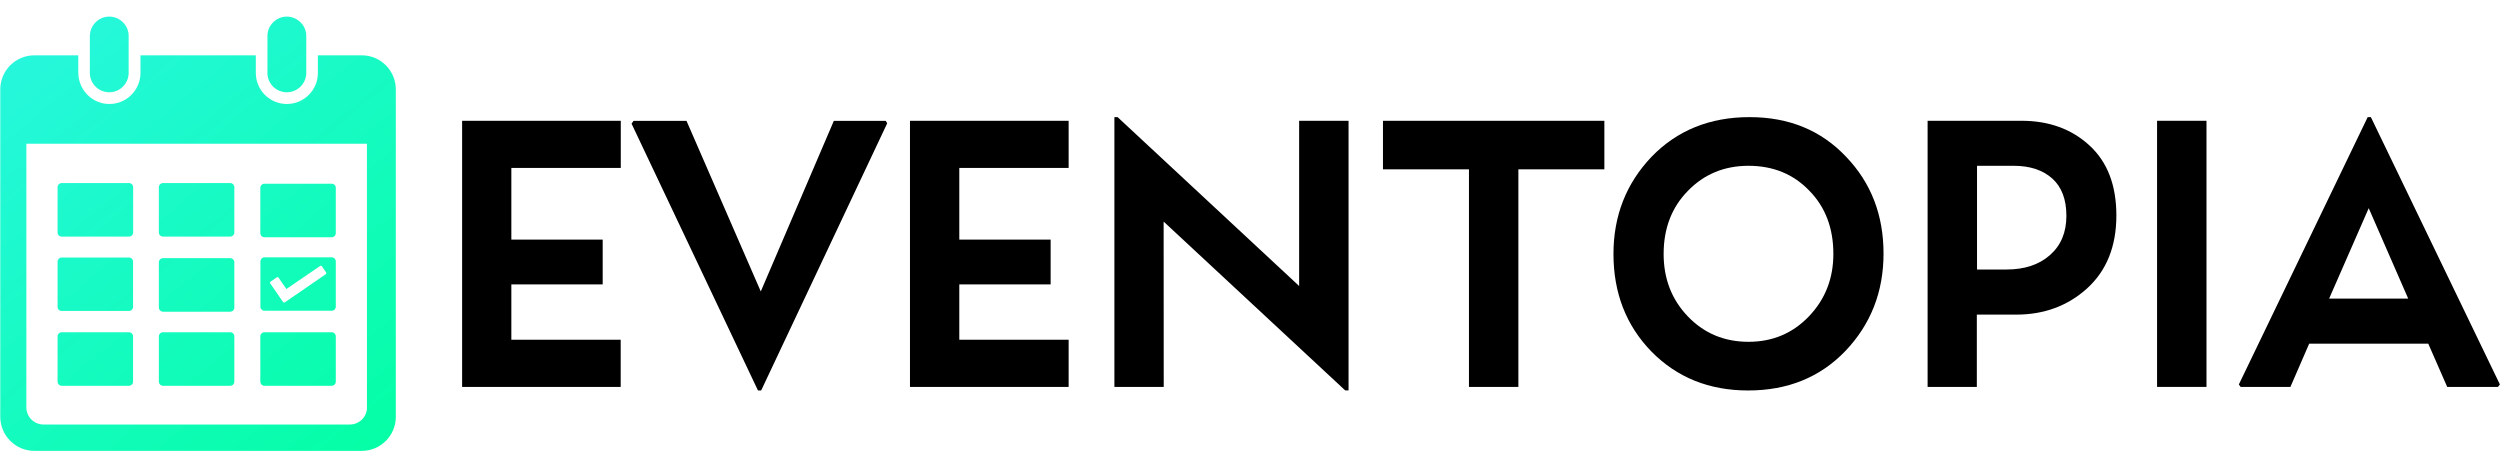 <?xml version="1.0" encoding="utf-8"?>
<!-- Generator: Adobe Illustrator 24.1.1, SVG Export Plug-In . SVG Version: 6.00 Build 0)  -->
<svg version="1.1" id="Layer_1" xmlns="http://www.w3.org/2000/svg" xmlns:xlink="http://www.w3.org/1999/xlink" x="0px" y="0px"
	 viewBox="0 0 2666 498.6" style="enable-background:new 0 0 2666 498.6;" xml:space="preserve">
<style type="text/css">
	.st0{display:none;fill:#242424;}
	.st1{display:none;}
	.st2{display:inline;fill:#854DFF;}
	.st3{display:inline;fill:#7A4AFF;}
	.st4{display:inline;fill:#FFFFFF;}
	.st5{fill:url(#path26_3_);}
	.st6{fill:url(#path28_3_);}
	.st7{fill:url(#path30_3_);}
	.st8{fill:url(#path32_3_);}
	.st9{fill:url(#path34_3_);}
	.st10{fill:url(#path36_3_);}
	.st11{fill:url(#SVGID_1_);}
	.st12{fill:url(#path40_3_);}
	.st13{fill:url(#path42_3_);}
	.st14{fill:url(#path44_3_);}
	.st15{fill:url(#path46_3_);}
	.st16{fill:url(#path48_3_);}
	.st17{fill:url(#SVGID_2_);}
</style>
<rect x="0.3" class="st0" width="2665.6" height="498.6"/>
<g>
	<g class="st1">
		<path id="path26_1_" class="st2" d="M392,434.8c0,10.1-8.2,18.3-18.3,18.3H47.1c-10.1,0-18.3-8.2-18.3-18.3V153.7H392V434.8z
			 M386.5,59.4h-46.9v18.8c0,18.3-14.9,33.1-33.1,33.1c-18.3,0-33.1-14.9-33.1-33.1V59.4h-123v18.8c0,19.1-16.3,34.5-35.7,33
			c-17.3-1.3-30.6-16-30.6-33.4V59.4H37.3C17.2,59.4,1,75.7,1,95.7v349.2c0,20,16.3,36.3,36.3,36.3h349.2c20,0,36.3-16.2,36.3-36.3
			V95.7C422.8,75.7,406.6,59.4,386.5,59.4"/>
		<path id="path28_1_" class="st2" d="M66.4,252.7h71.8c2.4,0,4.4-2,4.4-4.4V200c0-2.4-2-4.4-4.4-4.4H66.4c-2.4,0-4.4,2-4.4,4.4
			v48.3C62.1,250.8,64,252.7,66.4,252.7"/>
		<path id="path30_1_" class="st2" d="M174.4,252.7h71.7c2.4,0,4.4-2,4.4-4.4V200c0-2.4-2-4.4-4.4-4.4h-71.7c-2.4,0-4.4,2-4.4,4.4
			v48.3C170,250.8,172,252.7,174.4,252.7"/>
		<path id="path32_1_" class="st2" d="M282.6,253.4h71.7c2.4,0,4.4-2,4.4-4.4v-48.3c0-2.4-2-4.4-4.4-4.4h-71.7c-2.4,0-4.4,2-4.4,4.4
			V249C278.3,251.4,280.3,253.4,282.6,253.4"/>
		<path id="path34_1_" class="st2" d="M66.4,332h71.7c2.4,0,4.4-2,4.4-4.4v-48.3c0-2.4-2-4.4-4.4-4.4H66.4c-2.4,0-4.4,2-4.4,4.4
			v48.2C62.1,330.1,64,332,66.4,332"/>
		<path id="path36_1_" class="st2" d="M174.4,332.7h71.7c2.4,0,4.4-2,4.4-4.4V280c0-2.4-2-4.4-4.4-4.4h-71.7c-2.4,0-4.4,2-4.4,4.4
			v48.2C170,330.8,172,332.7,174.4,332.7"/>
		<path class="st3" d="M354.4,274.7h-71.7c-2.4,0-4.4,2-4.4,4.4v48.2c0,2.4,1.9,4.4,4.3,4.4h71.7c2.4,0,4.4-2,4.4-4.4V279
			C358.8,276.7,356.8,274.7,354.4,274.7z M348,292.8l-36.8,25.3l0,0l-6.9,4.7c-0.6,0.4-1.4,0.2-1.8-0.3l-4.7-6.8l-9.2-13.3
			c-0.3-0.5-0.2-1.1,0.3-1.5l7.1-4.9c0.5-0.3,1.1-0.2,1.5,0.3l8.5,12.3l36-24.6c0.6-0.4,1.4-0.3,1.8,0.3l4.6,6.7
			C348.8,291.6,348.6,292.4,348,292.8z"/>
		<path id="path40_1_" class="st2" d="M66.4,411.7h71.7c2.4,0,4.4-2,4.4-4.4V359c0-2.4-2-4.4-4.4-4.4H66.4c-2.4,0-4.4,2-4.4,4.4
			v48.2C62.1,409.8,64,411.7,66.4,411.7"/>
		<path id="path42_1_" class="st2" d="M174.4,411.7h71.7c2.4,0,4.4-2,4.4-4.4V359c0-2.4-2-4.4-4.4-4.4h-71.7c-2.4,0-4.4,2-4.4,4.4
			v48.2C170,409.8,172,411.7,174.4,411.7"/>
		<path id="path44_1_" class="st2" d="M282.6,411.7h71.7c2.4,0,4.4-2,4.4-4.4V359c0-2.4-2-4.4-4.4-4.4h-71.7c-2.4,0-4.4,2-4.4,4.4
			v48.2C278.3,409.8,280.3,411.7,282.6,411.7"/>
		<path id="path46_1_" class="st3" d="M117.2,98.8c11.4,0,20.7-9.3,20.7-20.7V38.8c0-5.7-2.3-10.9-6.1-14.6
			c-3.7-3.7-8.9-6.1-14.6-6.1c-11.5,0-20.7,9.5-20.7,21v39C96.5,89.6,105.8,98.8,117.2,98.8"/>
		<path id="path48_1_" class="st3" d="M306.5,98.8c11.4,0,20.7-9.3,20.7-20.7V38.8c0-5.7-2.3-10.9-6.1-14.6
			c-3.8-3.7-8.9-6.1-14.6-6.1c-11.4,0-20.7,9.3-20.7,20.7v39.3C285.8,89.6,295.1,98.8,306.5,98.8"/>
		<path class="st4" d="M304.4,322.8l-0.2,0.1c-0.5,0.3-1.1,0.2-1.5-0.3l-0.1-0.2C303,323.1,303.8,323.2,304.4,322.8z"/>
	</g>
	<g>
		<path d="M661.9,362.3v50.3H492.8V128.8H662v50.3H545.3v76.4h97.4v47.8h-97.4v59H661.9z"/>
		<path d="M811.7,416.4h-3.4L673.5,131.9l2.1-3h56.5l79.2,181.9l77.9-181.9h55.4l1.5,2.6L811.7,416.4z"/>
		<path d="M1139.6,362.3v50.3H970.4V128.8h169.2v50.3H1023v76.4h97.4v47.8H1023v59H1139.6z"/>
		<path d="M1241,412.6h-52.6V124.9h3.4L1385.4,305V128.8h52.7v287.5h-3.6l-193.6-180L1241,412.6L1241,412.6z"/>
		<path d="M1619.2,412.6h-52.7v-232h-91.7v-51.8h236.1v51.8h-91.7L1619.2,412.6L1619.2,412.6z"/>
		<path d="M1864.2,416.4c-41.5,0-75.8-13.8-103-41.4c-27.1-27.8-40.6-62.6-40.6-104.2c0-40.6,13.5-75.1,40.6-103.6
			c27.3-28.2,62.2-42.3,104.5-42.3c42.1,0,76.4,14.1,103,42.3c26.6,27.7,39.9,62.1,39.9,103.2c0,40.7-13.5,75.3-40.6,103.8
			C1941.1,402.3,1906.5,416.4,1864.2,416.4z M1955.1,270.8c0-27.5-8.5-49.9-25.5-67.3c-17-17.8-38.7-26.7-65-26.7
			c-25.7,0-47.3,8.9-64.6,26.7c-17.3,17.6-25.9,40.1-25.9,67.3c0,26.5,8.6,48.7,25.9,66.7s38.8,27,64.6,27c25.6,0,47-9,64.3-27
			C1946.4,319.3,1955.1,297,1955.1,270.8z"/>
		<path d="M2108.2,412.6h-52.6V128.8h100.2c29.2,0,53.4,8.8,72.4,26.3c19.2,17.6,28.7,42.5,28.7,74.7c0,33-10.5,59-31.4,77.9
			c-20.5,18.5-45.7,27.8-75.4,27.8h-42v77.1H2108.2z M2147.4,176.8h-39.1v110.6h31.4c19.3,0,34.7-5.1,46.4-15.4s17.5-24.2,17.5-41.9
			c0-17.4-5-30.6-15-39.7C2178.5,181.4,2164.8,176.8,2147.4,176.8z"/>
		<path d="M2353,412.6h-52.7V128.8h52.7V412.6z"/>
		<path d="M2524.9,124.9h3.4L2665.9,410l-2.1,2.6h-54.1l-20.2-46.1h-127l-20,46.1h-53.1l-1.9-2.6L2524.9,124.9z M2526,222
			l-42.2,96.4h84.3L2526,222z"/>
	</g>
</g>
<g id="Layer_2">
	<linearGradient id="path26_3_" gradientUnits="userSpaceOnUse" x1="442.416" y1="550.132" x2="-32.784" y2="-25.868">
		<stop  offset="0" style="stop-color:#00FF9E"/>
		<stop  offset="1" style="stop-color:#2CF6E6"/>
	</linearGradient>
	<path id="path26_2_" class="st5" d="M391.4,434.4c0,10.1-8.2,18.3-18.3,18.3H46.4c-10.1,0-18.3-8.2-18.3-18.3V153.3h363.2V434.4z
		 M385.9,59H339v18.8c0,18.3-14.9,33.1-33.1,33.1c-18.3,0-33.1-14.9-33.1-33.1V59h-123v18.8c0,19.1-16.3,34.5-35.7,33
		c-17.3-1.3-30.6-16-30.6-33.4V59H36.6C16.5,59,0.3,75.3,0.3,95.3v349.2c0,20,16.3,36.3,36.3,36.3h349.2c20,0,36.3-16.2,36.3-36.3
		V95.3C422.1,75.3,405.9,59,385.9,59"/>
	<linearGradient id="path28_3_" gradientUnits="userSpaceOnUse" x1="399.849" y1="585.249" x2="-75.351" y2="9.249">
		<stop  offset="0" style="stop-color:#00FF9E"/>
		<stop  offset="1" style="stop-color:#2CF6E6"/>
	</linearGradient>
	<path id="path28_2_" class="st6" d="M65.8,252.3h71.8c2.4,0,4.4-2,4.4-4.4v-48.3c0-2.4-2-4.4-4.4-4.4H65.8c-2.4,0-4.4,2-4.4,4.4
		v48.3C61.4,250.4,63.3,252.3,65.8,252.3"/>
	<linearGradient id="path30_3_" gradientUnits="userSpaceOnUse" x1="464.069" y1="532.268" x2="-11.131" y2="-43.732">
		<stop  offset="0" style="stop-color:#00FF9E"/>
		<stop  offset="1" style="stop-color:#2CF6E6"/>
	</linearGradient>
	<path id="path30_2_" class="st7" d="M173.8,252.3h71.7c2.4,0,4.4-2,4.4-4.4v-48.3c0-2.4-2-4.4-4.4-4.4h-71.7c-2.4,0-4.4,2-4.4,4.4
		v48.3C169.4,250.4,171.4,252.3,173.8,252.3"/>
	<linearGradient id="path32_3_" gradientUnits="userSpaceOnUse" x1="528.138" y1="479.411" x2="52.938" y2="-96.589">
		<stop  offset="0" style="stop-color:#00FF9E"/>
		<stop  offset="1" style="stop-color:#2CF6E6"/>
	</linearGradient>
	<path id="path32_2_" class="st8" d="M282,253h71.7c2.4,0,4.4-2,4.4-4.4v-48.3c0-2.4-2-4.4-4.4-4.4h-71.7c-2.4,0-4.4,2-4.4,4.4v48.3
		C277.6,251,279.6,253,282,253"/>
	<linearGradient id="path34_3_" gradientUnits="userSpaceOnUse" x1="360.896" y1="617.385" x2="-114.304" y2="41.386">
		<stop  offset="0" style="stop-color:#00FF9E"/>
		<stop  offset="1" style="stop-color:#2CF6E6"/>
	</linearGradient>
	<path id="path34_2_" class="st9" d="M65.8,331.6h71.7c2.4,0,4.4-2,4.4-4.4V279c0-2.4-2-4.4-4.4-4.4H65.8c-2.4,0-4.4,2-4.4,4.4v48.2
		C61.4,329.8,63.3,331.6,65.8,331.6"/>
	<linearGradient id="path36_3_" gradientUnits="userSpaceOnUse" x1="424.802" y1="564.663" x2="-50.398" y2="-11.337">
		<stop  offset="0" style="stop-color:#00FF9E"/>
		<stop  offset="1" style="stop-color:#2CF6E6"/>
	</linearGradient>
	<path id="path36_2_" class="st10" d="M173.8,332.4h71.7c2.4,0,4.4-2,4.4-4.4v-48.3c0-2.4-2-4.4-4.4-4.4h-71.7c-2.4,0-4.4,2-4.4,4.4
		v48.2C169.4,330.4,171.4,332.4,173.8,332.4"/>
	<linearGradient id="SVGID_1_" gradientUnits="userSpaceOnUse" x1="489.702" y1="511.121" x2="14.502" y2="-64.879">
		<stop  offset="0" style="stop-color:#00FF9E"/>
		<stop  offset="1" style="stop-color:#2CF6E6"/>
	</linearGradient>
	<path class="st11" d="M353.8,274.4h-71.7c-2.4,0-4.4,2-4.4,4.4V327c0,2.4,1.9,4.4,4.3,4.4h71.7c2.4,0,4.4-2,4.4-4.4v-48.3
		C358.1,276.4,356.1,274.4,353.8,274.4z M347.4,292.4l-36.8,25.3l0,0l-6.9,4.7c-0.6,0.4-1.4,0.2-1.8-0.3l-4.7-6.8l-9.2-13.3
		c-0.3-0.5-0.2-1.1,0.3-1.5l7.1-4.9c0.5-0.3,1.1-0.2,1.5,0.3l8.5,12.3l36-24.6c0.6-0.4,1.4-0.3,1.8,0.3l4.6,6.7
		C348.1,291.3,348,292,347.4,292.4z"/>
	<linearGradient id="path40_3_" gradientUnits="userSpaceOnUse" x1="321.773" y1="649.663" x2="-153.427" y2="73.663">
		<stop  offset="0" style="stop-color:#00FF9E"/>
		<stop  offset="1" style="stop-color:#2CF6E6"/>
	</linearGradient>
	<path id="path40_2_" class="st12" d="M65.8,411.4h71.7c2.4,0,4.4-2,4.4-4.4v-48.3c0-2.4-2-4.4-4.4-4.4H65.8c-2.4,0-4.4,2-4.4,4.4
		v48.2C61.4,409.4,63.3,411.4,65.8,411.4"/>
	<linearGradient id="path42_3_" gradientUnits="userSpaceOnUse" x1="386.022" y1="596.657" x2="-89.178" y2="20.657">
		<stop  offset="0" style="stop-color:#00FF9E"/>
		<stop  offset="1" style="stop-color:#2CF6E6"/>
	</linearGradient>
	<path id="path42_2_" class="st13" d="M173.8,411.4h71.7c2.4,0,4.4-2,4.4-4.4v-48.3c0-2.4-2-4.4-4.4-4.4h-71.7c-2.4,0-4.4,2-4.4,4.4
		v48.2C169.4,409.4,171.4,411.4,173.8,411.4"/>
	<linearGradient id="path44_3_" gradientUnits="userSpaceOnUse" x1="450.425" y1="543.524" x2="-24.775" y2="-32.475">
		<stop  offset="0" style="stop-color:#00FF9E"/>
		<stop  offset="1" style="stop-color:#2CF6E6"/>
	</linearGradient>
	<path id="path44_2_" class="st14" d="M282,411.4h71.7c2.4,0,4.4-2,4.4-4.4v-48.3c0-2.4-2-4.4-4.4-4.4h-71.7c-2.4,0-4.4,2-4.4,4.4
		v48.2C277.6,409.4,279.6,411.4,282,411.4"/>
	<linearGradient id="path46_3_" gradientUnits="userSpaceOnUse" x1="490.038" y1="510.844" x2="14.838" y2="-65.156">
		<stop  offset="0" style="stop-color:#00FF9E"/>
		<stop  offset="1" style="stop-color:#2CF6E6"/>
	</linearGradient>
	<path id="path46_2_" class="st15" d="M116.5,98.4c11.4,0,20.7-9.3,20.7-20.7V38.4c0-5.7-2.3-10.9-6.1-14.6
		c-3.7-3.7-8.9-6.1-14.6-6.1c-11.5,0-20.7,9.5-20.7,21v39C95.8,89.2,105.2,98.4,116.5,98.4"/>
	<linearGradient id="path48_3_" gradientUnits="userSpaceOnUse" x1="602.675" y1="417.918" x2="127.475" y2="-158.082">
		<stop  offset="0" style="stop-color:#00FF9E"/>
		<stop  offset="1" style="stop-color:#2CF6E6"/>
	</linearGradient>
	<path id="path48_2_" class="st16" d="M305.9,98.4c11.4,0,20.7-9.3,20.7-20.7V38.4c0-5.7-2.3-10.9-6.1-14.6
		c-3.8-3.7-8.9-6.1-14.6-6.1c-11.4,0-20.7,9.3-20.7,20.7v39.3C285.1,89.2,294.5,98.4,305.9,98.4"/>
	<linearGradient id="SVGID_2_" gradientUnits="userSpaceOnUse" x1="471.217" y1="526.371" x2="-3.983" y2="-49.629">
		<stop  offset="0" style="stop-color:#00FF9E"/>
		<stop  offset="1" style="stop-color:#2CF6E6"/>
	</linearGradient>
	<path class="st17" d="M303.8,322.4l-0.2,0.1c-0.5,0.3-1.1,0.2-1.5-0.3l-0.1-0.2C302.4,322.8,303.1,322.9,303.8,322.4z"/>
</g>
</svg>
